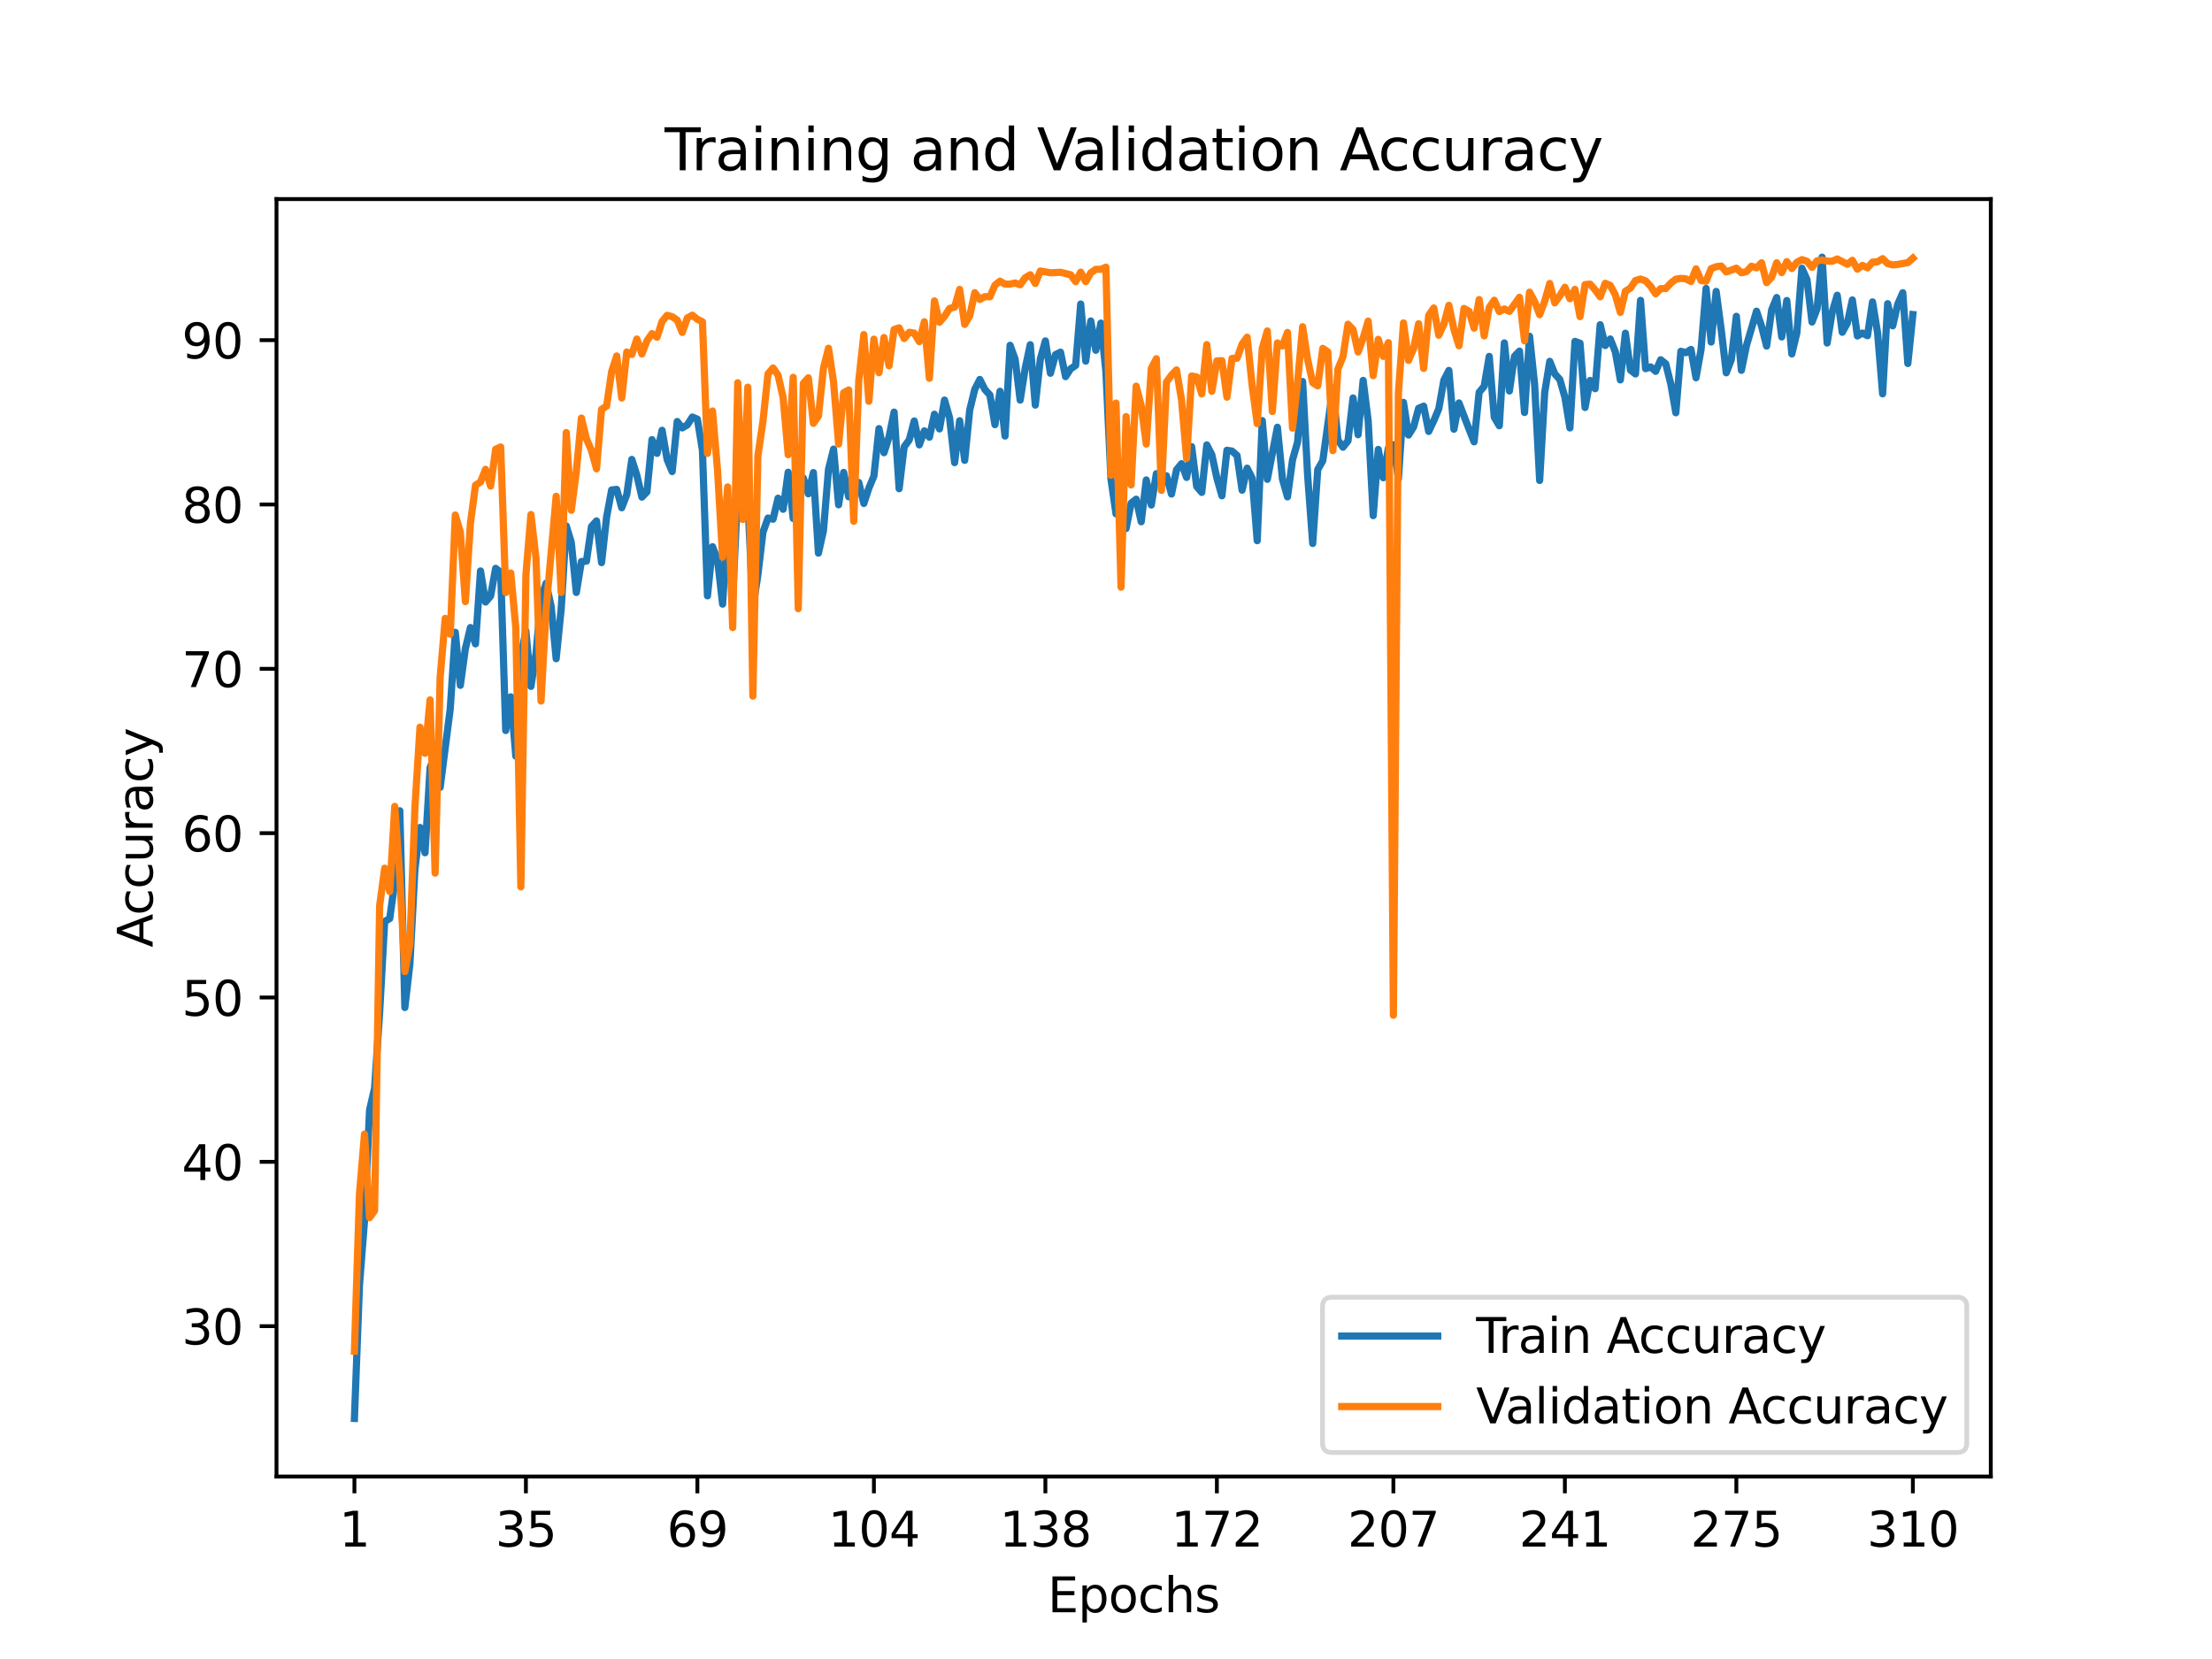 <?xml version="1.0" encoding="utf-8" standalone="no"?>
<!DOCTYPE svg PUBLIC "-//W3C//DTD SVG 1.1//EN"
  "http://www.w3.org/Graphics/SVG/1.1/DTD/svg11.dtd">
<svg height="345.6pt" version="1.1" viewBox="0 0 460.8 345.6" width="460.8pt" xmlns="http://www.w3.org/2000/svg" xmlns:xlink="http://www.w3.org/1999/xlink">
 <defs>
  <style type="text/css">*{stroke-linecap:butt;stroke-linejoin:round;}</style>
 </defs>
 <g id="figure_1">
  <g id="patch_1">
   <path d="M 0 345.6 
L 460.8 345.6 
L 460.8 0 
L 0 0 
z
" style="fill:#ffffff;"/>
  </g>
  <g id="axes_1">
   <g id="patch_2">
    <path d="M 57.6 307.584 
L 414.72 307.584 
L 414.72 41.472 
L 57.6 41.472 
z
" style="fill:#ffffff;"/>
   </g>
   <g id="matplotlib.axis_1">
    <g id="xtick_1">
     <g id="line2d_1">
      <defs>
       <path d="M 0 0 
L 0 3.5 
" id="mb183ec7983" style="stroke:#000000;stroke-width:0.8;"/>
      </defs>
      <g>
       <use style="stroke:#000000;stroke-width:0.8;" x="73.833" xlink:href="#mb183ec7983" y="307.584"/>
      </g>
     </g>
     <g id="text_1">
      <!-- 1 -->
      <g transform="translate(70.651 322.182)scale(0.1 -0.1)">
       <defs>
        <path d="M 794 531 
L 1825 531 
L 1825 4091 
L 703 3866 
L 703 4441 
L 1819 4666 
L 2450 4666 
L 2450 531 
L 3481 531 
L 3481 0 
L 794 0 
L 794 531 
z
" id="DejaVuSans-31" transform="scale(0.016)"/>
       </defs>
       <use xlink:href="#DejaVuSans-31"/>
      </g>
     </g>
    </g>
    <g id="xtick_2">
     <g id="line2d_2">
      <g>
       <use style="stroke:#000000;stroke-width:0.8;" x="109.555" xlink:href="#mb183ec7983" y="307.584"/>
      </g>
     </g>
     <g id="text_2">
      <!-- 35 -->
      <g transform="translate(103.193 322.182)scale(0.1 -0.1)">
       <defs>
        <path d="M 2597 2516 
Q 3050 2419 3304 2112 
Q 3559 1806 3559 1356 
Q 3559 666 3084 287 
Q 2609 -91 1734 -91 
Q 1441 -91 1130 -33 
Q 819 25 488 141 
L 488 750 
Q 750 597 1062 519 
Q 1375 441 1716 441 
Q 2309 441 2620 675 
Q 2931 909 2931 1356 
Q 2931 1769 2642 2001 
Q 2353 2234 1838 2234 
L 1294 2234 
L 1294 2753 
L 1863 2753 
Q 2328 2753 2575 2939 
Q 2822 3125 2822 3475 
Q 2822 3834 2567 4026 
Q 2313 4219 1838 4219 
Q 1578 4219 1281 4162 
Q 984 4106 628 3988 
L 628 4550 
Q 988 4650 1302 4700 
Q 1616 4750 1894 4750 
Q 2613 4750 3031 4423 
Q 3450 4097 3450 3541 
Q 3450 3153 3228 2886 
Q 3006 2619 2597 2516 
z
" id="DejaVuSans-33" transform="scale(0.016)"/>
        <path d="M 691 4666 
L 3169 4666 
L 3169 4134 
L 1269 4134 
L 1269 2991 
Q 1406 3038 1543 3061 
Q 1681 3084 1819 3084 
Q 2600 3084 3056 2656 
Q 3513 2228 3513 1497 
Q 3513 744 3044 326 
Q 2575 -91 1722 -91 
Q 1428 -91 1123 -41 
Q 819 9 494 109 
L 494 744 
Q 775 591 1075 516 
Q 1375 441 1709 441 
Q 2250 441 2565 725 
Q 2881 1009 2881 1497 
Q 2881 1984 2565 2268 
Q 2250 2553 1709 2553 
Q 1456 2553 1204 2497 
Q 953 2441 691 2322 
L 691 4666 
z
" id="DejaVuSans-35" transform="scale(0.016)"/>
       </defs>
       <use xlink:href="#DejaVuSans-33"/>
       <use x="63.623" xlink:href="#DejaVuSans-35"/>
      </g>
     </g>
    </g>
    <g id="xtick_3">
     <g id="line2d_3">
      <g>
       <use style="stroke:#000000;stroke-width:0.8;" x="145.278" xlink:href="#mb183ec7983" y="307.584"/>
      </g>
     </g>
     <g id="text_3">
      <!-- 69 -->
      <g transform="translate(138.915 322.182)scale(0.1 -0.1)">
       <defs>
        <path d="M 2113 2584 
Q 1688 2584 1439 2293 
Q 1191 2003 1191 1497 
Q 1191 994 1439 701 
Q 1688 409 2113 409 
Q 2538 409 2786 701 
Q 3034 994 3034 1497 
Q 3034 2003 2786 2293 
Q 2538 2584 2113 2584 
z
M 3366 4563 
L 3366 3988 
Q 3128 4100 2886 4159 
Q 2644 4219 2406 4219 
Q 1781 4219 1451 3797 
Q 1122 3375 1075 2522 
Q 1259 2794 1537 2939 
Q 1816 3084 2150 3084 
Q 2853 3084 3261 2657 
Q 3669 2231 3669 1497 
Q 3669 778 3244 343 
Q 2819 -91 2113 -91 
Q 1303 -91 875 529 
Q 447 1150 447 2328 
Q 447 3434 972 4092 
Q 1497 4750 2381 4750 
Q 2619 4750 2861 4703 
Q 3103 4656 3366 4563 
z
" id="DejaVuSans-36" transform="scale(0.016)"/>
        <path d="M 703 97 
L 703 672 
Q 941 559 1184 500 
Q 1428 441 1663 441 
Q 2288 441 2617 861 
Q 2947 1281 2994 2138 
Q 2813 1869 2534 1725 
Q 2256 1581 1919 1581 
Q 1219 1581 811 2004 
Q 403 2428 403 3163 
Q 403 3881 828 4315 
Q 1253 4750 1959 4750 
Q 2769 4750 3195 4129 
Q 3622 3509 3622 2328 
Q 3622 1225 3098 567 
Q 2575 -91 1691 -91 
Q 1453 -91 1209 -44 
Q 966 3 703 97 
z
M 1959 2075 
Q 2384 2075 2632 2365 
Q 2881 2656 2881 3163 
Q 2881 3666 2632 3958 
Q 2384 4250 1959 4250 
Q 1534 4250 1286 3958 
Q 1038 3666 1038 3163 
Q 1038 2656 1286 2365 
Q 1534 2075 1959 2075 
z
" id="DejaVuSans-39" transform="scale(0.016)"/>
       </defs>
       <use xlink:href="#DejaVuSans-36"/>
       <use x="63.623" xlink:href="#DejaVuSans-39"/>
      </g>
     </g>
    </g>
    <g id="xtick_4">
     <g id="line2d_4">
      <g>
       <use style="stroke:#000000;stroke-width:0.8;" x="182.051" xlink:href="#mb183ec7983" y="307.584"/>
      </g>
     </g>
     <g id="text_4">
      <!-- 104 -->
      <g transform="translate(172.507 322.182)scale(0.1 -0.1)">
       <defs>
        <path d="M 2034 4250 
Q 1547 4250 1301 3770 
Q 1056 3291 1056 2328 
Q 1056 1369 1301 889 
Q 1547 409 2034 409 
Q 2525 409 2770 889 
Q 3016 1369 3016 2328 
Q 3016 3291 2770 3770 
Q 2525 4250 2034 4250 
z
M 2034 4750 
Q 2819 4750 3233 4129 
Q 3647 3509 3647 2328 
Q 3647 1150 3233 529 
Q 2819 -91 2034 -91 
Q 1250 -91 836 529 
Q 422 1150 422 2328 
Q 422 3509 836 4129 
Q 1250 4750 2034 4750 
z
" id="DejaVuSans-30" transform="scale(0.016)"/>
        <path d="M 2419 4116 
L 825 1625 
L 2419 1625 
L 2419 4116 
z
M 2253 4666 
L 3047 4666 
L 3047 1625 
L 3713 1625 
L 3713 1100 
L 3047 1100 
L 3047 0 
L 2419 0 
L 2419 1100 
L 313 1100 
L 313 1709 
L 2253 4666 
z
" id="DejaVuSans-34" transform="scale(0.016)"/>
       </defs>
       <use xlink:href="#DejaVuSans-31"/>
       <use x="63.623" xlink:href="#DejaVuSans-30"/>
       <use x="127.246" xlink:href="#DejaVuSans-34"/>
      </g>
     </g>
    </g>
    <g id="xtick_5">
     <g id="line2d_5">
      <g>
       <use style="stroke:#000000;stroke-width:0.8;" x="217.773" xlink:href="#mb183ec7983" y="307.584"/>
      </g>
     </g>
     <g id="text_5">
      <!-- 138 -->
      <g transform="translate(208.23 322.182)scale(0.1 -0.1)">
       <defs>
        <path d="M 2034 2216 
Q 1584 2216 1326 1975 
Q 1069 1734 1069 1313 
Q 1069 891 1326 650 
Q 1584 409 2034 409 
Q 2484 409 2743 651 
Q 3003 894 3003 1313 
Q 3003 1734 2745 1975 
Q 2488 2216 2034 2216 
z
M 1403 2484 
Q 997 2584 770 2862 
Q 544 3141 544 3541 
Q 544 4100 942 4425 
Q 1341 4750 2034 4750 
Q 2731 4750 3128 4425 
Q 3525 4100 3525 3541 
Q 3525 3141 3298 2862 
Q 3072 2584 2669 2484 
Q 3125 2378 3379 2068 
Q 3634 1759 3634 1313 
Q 3634 634 3220 271 
Q 2806 -91 2034 -91 
Q 1263 -91 848 271 
Q 434 634 434 1313 
Q 434 1759 690 2068 
Q 947 2378 1403 2484 
z
M 1172 3481 
Q 1172 3119 1398 2916 
Q 1625 2713 2034 2713 
Q 2441 2713 2670 2916 
Q 2900 3119 2900 3481 
Q 2900 3844 2670 4047 
Q 2441 4250 2034 4250 
Q 1625 4250 1398 4047 
Q 1172 3844 1172 3481 
z
" id="DejaVuSans-38" transform="scale(0.016)"/>
       </defs>
       <use xlink:href="#DejaVuSans-31"/>
       <use x="63.623" xlink:href="#DejaVuSans-33"/>
       <use x="127.246" xlink:href="#DejaVuSans-38"/>
      </g>
     </g>
    </g>
    <g id="xtick_6">
     <g id="line2d_6">
      <g>
       <use style="stroke:#000000;stroke-width:0.8;" x="253.496" xlink:href="#mb183ec7983" y="307.584"/>
      </g>
     </g>
     <g id="text_6">
      <!-- 172 -->
      <g transform="translate(243.952 322.182)scale(0.1 -0.1)">
       <defs>
        <path d="M 525 4666 
L 3525 4666 
L 3525 4397 
L 1831 0 
L 1172 0 
L 2766 4134 
L 525 4134 
L 525 4666 
z
" id="DejaVuSans-37" transform="scale(0.016)"/>
        <path d="M 1228 531 
L 3431 531 
L 3431 0 
L 469 0 
L 469 531 
Q 828 903 1448 1529 
Q 2069 2156 2228 2338 
Q 2531 2678 2651 2914 
Q 2772 3150 2772 3378 
Q 2772 3750 2511 3984 
Q 2250 4219 1831 4219 
Q 1534 4219 1204 4116 
Q 875 4013 500 3803 
L 500 4441 
Q 881 4594 1212 4672 
Q 1544 4750 1819 4750 
Q 2544 4750 2975 4387 
Q 3406 4025 3406 3419 
Q 3406 3131 3298 2873 
Q 3191 2616 2906 2266 
Q 2828 2175 2409 1742 
Q 1991 1309 1228 531 
z
" id="DejaVuSans-32" transform="scale(0.016)"/>
       </defs>
       <use xlink:href="#DejaVuSans-31"/>
       <use x="63.623" xlink:href="#DejaVuSans-37"/>
       <use x="127.246" xlink:href="#DejaVuSans-32"/>
      </g>
     </g>
    </g>
    <g id="xtick_7">
     <g id="line2d_7">
      <g>
       <use style="stroke:#000000;stroke-width:0.8;" x="290.269" xlink:href="#mb183ec7983" y="307.584"/>
      </g>
     </g>
     <g id="text_7">
      <!-- 207 -->
      <g transform="translate(280.725 322.182)scale(0.1 -0.1)">
       <use xlink:href="#DejaVuSans-32"/>
       <use x="63.623" xlink:href="#DejaVuSans-30"/>
       <use x="127.246" xlink:href="#DejaVuSans-37"/>
      </g>
     </g>
    </g>
    <g id="xtick_8">
     <g id="line2d_8">
      <g>
       <use style="stroke:#000000;stroke-width:0.8;" x="325.992" xlink:href="#mb183ec7983" y="307.584"/>
      </g>
     </g>
     <g id="text_8">
      <!-- 241 -->
      <g transform="translate(316.448 322.182)scale(0.1 -0.1)">
       <use xlink:href="#DejaVuSans-32"/>
       <use x="63.623" xlink:href="#DejaVuSans-34"/>
       <use x="127.246" xlink:href="#DejaVuSans-31"/>
      </g>
     </g>
    </g>
    <g id="xtick_9">
     <g id="line2d_9">
      <g>
       <use style="stroke:#000000;stroke-width:0.8;" x="361.714" xlink:href="#mb183ec7983" y="307.584"/>
      </g>
     </g>
     <g id="text_9">
      <!-- 275 -->
      <g transform="translate(352.17 322.182)scale(0.1 -0.1)">
       <use xlink:href="#DejaVuSans-32"/>
       <use x="63.623" xlink:href="#DejaVuSans-37"/>
       <use x="127.246" xlink:href="#DejaVuSans-35"/>
      </g>
     </g>
    </g>
    <g id="xtick_10">
     <g id="line2d_10">
      <g>
       <use style="stroke:#000000;stroke-width:0.8;" x="398.487" xlink:href="#mb183ec7983" y="307.584"/>
      </g>
     </g>
     <g id="text_10">
      <!-- 310 -->
      <g transform="translate(388.944 322.182)scale(0.1 -0.1)">
       <use xlink:href="#DejaVuSans-33"/>
       <use x="63.623" xlink:href="#DejaVuSans-31"/>
       <use x="127.246" xlink:href="#DejaVuSans-30"/>
      </g>
     </g>
    </g>
    <g id="text_11">
     <!-- Epochs -->
     <g transform="translate(218.244 335.861)scale(0.1 -0.1)">
      <defs>
       <path d="M 628 4666 
L 3578 4666 
L 3578 4134 
L 1259 4134 
L 1259 2753 
L 3481 2753 
L 3481 2222 
L 1259 2222 
L 1259 531 
L 3634 531 
L 3634 0 
L 628 0 
L 628 4666 
z
" id="DejaVuSans-45" transform="scale(0.016)"/>
       <path d="M 1159 525 
L 1159 -1331 
L 581 -1331 
L 581 3500 
L 1159 3500 
L 1159 2969 
Q 1341 3281 1617 3432 
Q 1894 3584 2278 3584 
Q 2916 3584 3314 3078 
Q 3713 2572 3713 1747 
Q 3713 922 3314 415 
Q 2916 -91 2278 -91 
Q 1894 -91 1617 61 
Q 1341 213 1159 525 
z
M 3116 1747 
Q 3116 2381 2855 2742 
Q 2594 3103 2138 3103 
Q 1681 3103 1420 2742 
Q 1159 2381 1159 1747 
Q 1159 1113 1420 752 
Q 1681 391 2138 391 
Q 2594 391 2855 752 
Q 3116 1113 3116 1747 
z
" id="DejaVuSans-70" transform="scale(0.016)"/>
       <path d="M 1959 3097 
Q 1497 3097 1228 2736 
Q 959 2375 959 1747 
Q 959 1119 1226 758 
Q 1494 397 1959 397 
Q 2419 397 2687 759 
Q 2956 1122 2956 1747 
Q 2956 2369 2687 2733 
Q 2419 3097 1959 3097 
z
M 1959 3584 
Q 2709 3584 3137 3096 
Q 3566 2609 3566 1747 
Q 3566 888 3137 398 
Q 2709 -91 1959 -91 
Q 1206 -91 779 398 
Q 353 888 353 1747 
Q 353 2609 779 3096 
Q 1206 3584 1959 3584 
z
" id="DejaVuSans-6f" transform="scale(0.016)"/>
       <path d="M 3122 3366 
L 3122 2828 
Q 2878 2963 2633 3030 
Q 2388 3097 2138 3097 
Q 1578 3097 1268 2742 
Q 959 2388 959 1747 
Q 959 1106 1268 751 
Q 1578 397 2138 397 
Q 2388 397 2633 464 
Q 2878 531 3122 666 
L 3122 134 
Q 2881 22 2623 -34 
Q 2366 -91 2075 -91 
Q 1284 -91 818 406 
Q 353 903 353 1747 
Q 353 2603 823 3093 
Q 1294 3584 2113 3584 
Q 2378 3584 2631 3529 
Q 2884 3475 3122 3366 
z
" id="DejaVuSans-63" transform="scale(0.016)"/>
       <path d="M 3513 2113 
L 3513 0 
L 2938 0 
L 2938 2094 
Q 2938 2591 2744 2837 
Q 2550 3084 2163 3084 
Q 1697 3084 1428 2787 
Q 1159 2491 1159 1978 
L 1159 0 
L 581 0 
L 581 4863 
L 1159 4863 
L 1159 2956 
Q 1366 3272 1645 3428 
Q 1925 3584 2291 3584 
Q 2894 3584 3203 3211 
Q 3513 2838 3513 2113 
z
" id="DejaVuSans-68" transform="scale(0.016)"/>
       <path d="M 2834 3397 
L 2834 2853 
Q 2591 2978 2328 3040 
Q 2066 3103 1784 3103 
Q 1356 3103 1142 2972 
Q 928 2841 928 2578 
Q 928 2378 1081 2264 
Q 1234 2150 1697 2047 
L 1894 2003 
Q 2506 1872 2764 1633 
Q 3022 1394 3022 966 
Q 3022 478 2636 193 
Q 2250 -91 1575 -91 
Q 1294 -91 989 -36 
Q 684 19 347 128 
L 347 722 
Q 666 556 975 473 
Q 1284 391 1588 391 
Q 1994 391 2212 530 
Q 2431 669 2431 922 
Q 2431 1156 2273 1281 
Q 2116 1406 1581 1522 
L 1381 1569 
Q 847 1681 609 1914 
Q 372 2147 372 2553 
Q 372 3047 722 3315 
Q 1072 3584 1716 3584 
Q 2034 3584 2315 3537 
Q 2597 3491 2834 3397 
z
" id="DejaVuSans-73" transform="scale(0.016)"/>
      </defs>
      <use xlink:href="#DejaVuSans-45"/>
      <use x="63.184" xlink:href="#DejaVuSans-70"/>
      <use x="126.66" xlink:href="#DejaVuSans-6f"/>
      <use x="187.842" xlink:href="#DejaVuSans-63"/>
      <use x="242.822" xlink:href="#DejaVuSans-68"/>
      <use x="306.201" xlink:href="#DejaVuSans-73"/>
     </g>
    </g>
   </g>
   <g id="matplotlib.axis_2">
    <g id="ytick_1">
     <g id="line2d_11">
      <defs>
       <path d="M 0 0 
L -3.5 0 
" id="m2db03cc8ce" style="stroke:#000000;stroke-width:0.8;"/>
      </defs>
      <g>
       <use style="stroke:#000000;stroke-width:0.8;" x="57.6" xlink:href="#m2db03cc8ce" y="276.269"/>
      </g>
     </g>
     <g id="text_12">
      <!-- 30 -->
      <g transform="translate(37.875 280.068)scale(0.1 -0.1)">
       <use xlink:href="#DejaVuSans-33"/>
       <use x="63.623" xlink:href="#DejaVuSans-30"/>
      </g>
     </g>
    </g>
    <g id="ytick_2">
     <g id="line2d_12">
      <g>
       <use style="stroke:#000000;stroke-width:0.8;" x="57.6" xlink:href="#m2db03cc8ce" y="242.035"/>
      </g>
     </g>
     <g id="text_13">
      <!-- 40 -->
      <g transform="translate(37.875 245.834)scale(0.1 -0.1)">
       <use xlink:href="#DejaVuSans-34"/>
       <use x="63.623" xlink:href="#DejaVuSans-30"/>
      </g>
     </g>
    </g>
    <g id="ytick_3">
     <g id="line2d_13">
      <g>
       <use style="stroke:#000000;stroke-width:0.8;" x="57.6" xlink:href="#m2db03cc8ce" y="207.8"/>
      </g>
     </g>
     <g id="text_14">
      <!-- 50 -->
      <g transform="translate(37.875 211.6)scale(0.1 -0.1)">
       <use xlink:href="#DejaVuSans-35"/>
       <use x="63.623" xlink:href="#DejaVuSans-30"/>
      </g>
     </g>
    </g>
    <g id="ytick_4">
     <g id="line2d_14">
      <g>
       <use style="stroke:#000000;stroke-width:0.8;" x="57.6" xlink:href="#m2db03cc8ce" y="173.566"/>
      </g>
     </g>
     <g id="text_15">
      <!-- 60 -->
      <g transform="translate(37.875 177.365)scale(0.1 -0.1)">
       <use xlink:href="#DejaVuSans-36"/>
       <use x="63.623" xlink:href="#DejaVuSans-30"/>
      </g>
     </g>
    </g>
    <g id="ytick_5">
     <g id="line2d_15">
      <g>
       <use style="stroke:#000000;stroke-width:0.8;" x="57.6" xlink:href="#m2db03cc8ce" y="139.332"/>
      </g>
     </g>
     <g id="text_16">
      <!-- 70 -->
      <g transform="translate(37.875 143.131)scale(0.1 -0.1)">
       <use xlink:href="#DejaVuSans-37"/>
       <use x="63.623" xlink:href="#DejaVuSans-30"/>
      </g>
     </g>
    </g>
    <g id="ytick_6">
     <g id="line2d_16">
      <g>
       <use style="stroke:#000000;stroke-width:0.8;" x="57.6" xlink:href="#m2db03cc8ce" y="105.097"/>
      </g>
     </g>
     <g id="text_17">
      <!-- 80 -->
      <g transform="translate(37.875 108.897)scale(0.1 -0.1)">
       <use xlink:href="#DejaVuSans-38"/>
       <use x="63.623" xlink:href="#DejaVuSans-30"/>
      </g>
     </g>
    </g>
    <g id="ytick_7">
     <g id="line2d_17">
      <g>
       <use style="stroke:#000000;stroke-width:0.8;" x="57.6" xlink:href="#m2db03cc8ce" y="70.863"/>
      </g>
     </g>
     <g id="text_18">
      <!-- 90 -->
      <g transform="translate(37.875 74.662)scale(0.1 -0.1)">
       <use xlink:href="#DejaVuSans-39"/>
       <use x="63.623" xlink:href="#DejaVuSans-30"/>
      </g>
     </g>
    </g>
    <g id="text_19">
     <!-- Accuracy -->
     <g transform="translate(31.795 197.356)rotate(-90)scale(0.1 -0.1)">
      <defs>
       <path d="M 2188 4044 
L 1331 1722 
L 3047 1722 
L 2188 4044 
z
M 1831 4666 
L 2547 4666 
L 4325 0 
L 3669 0 
L 3244 1197 
L 1141 1197 
L 716 0 
L 50 0 
L 1831 4666 
z
" id="DejaVuSans-41" transform="scale(0.016)"/>
       <path d="M 544 1381 
L 544 3500 
L 1119 3500 
L 1119 1403 
Q 1119 906 1312 657 
Q 1506 409 1894 409 
Q 2359 409 2629 706 
Q 2900 1003 2900 1516 
L 2900 3500 
L 3475 3500 
L 3475 0 
L 2900 0 
L 2900 538 
Q 2691 219 2414 64 
Q 2138 -91 1772 -91 
Q 1169 -91 856 284 
Q 544 659 544 1381 
z
M 1991 3584 
L 1991 3584 
z
" id="DejaVuSans-75" transform="scale(0.016)"/>
       <path d="M 2631 2963 
Q 2534 3019 2420 3045 
Q 2306 3072 2169 3072 
Q 1681 3072 1420 2755 
Q 1159 2438 1159 1844 
L 1159 0 
L 581 0 
L 581 3500 
L 1159 3500 
L 1159 2956 
Q 1341 3275 1631 3429 
Q 1922 3584 2338 3584 
Q 2397 3584 2469 3576 
Q 2541 3569 2628 3553 
L 2631 2963 
z
" id="DejaVuSans-72" transform="scale(0.016)"/>
       <path d="M 2194 1759 
Q 1497 1759 1228 1600 
Q 959 1441 959 1056 
Q 959 750 1161 570 
Q 1363 391 1709 391 
Q 2188 391 2477 730 
Q 2766 1069 2766 1631 
L 2766 1759 
L 2194 1759 
z
M 3341 1997 
L 3341 0 
L 2766 0 
L 2766 531 
Q 2569 213 2275 61 
Q 1981 -91 1556 -91 
Q 1019 -91 701 211 
Q 384 513 384 1019 
Q 384 1609 779 1909 
Q 1175 2209 1959 2209 
L 2766 2209 
L 2766 2266 
Q 2766 2663 2505 2880 
Q 2244 3097 1772 3097 
Q 1472 3097 1187 3025 
Q 903 2953 641 2809 
L 641 3341 
Q 956 3463 1253 3523 
Q 1550 3584 1831 3584 
Q 2591 3584 2966 3190 
Q 3341 2797 3341 1997 
z
" id="DejaVuSans-61" transform="scale(0.016)"/>
       <path d="M 2059 -325 
Q 1816 -950 1584 -1140 
Q 1353 -1331 966 -1331 
L 506 -1331 
L 506 -850 
L 844 -850 
Q 1081 -850 1212 -737 
Q 1344 -625 1503 -206 
L 1606 56 
L 191 3500 
L 800 3500 
L 1894 763 
L 2988 3500 
L 3597 3500 
L 2059 -325 
z
" id="DejaVuSans-79" transform="scale(0.016)"/>
      </defs>
      <use xlink:href="#DejaVuSans-41"/>
      <use x="66.658" xlink:href="#DejaVuSans-63"/>
      <use x="121.639" xlink:href="#DejaVuSans-63"/>
      <use x="176.619" xlink:href="#DejaVuSans-75"/>
      <use x="239.998" xlink:href="#DejaVuSans-72"/>
      <use x="281.111" xlink:href="#DejaVuSans-61"/>
      <use x="342.391" xlink:href="#DejaVuSans-63"/>
      <use x="397.371" xlink:href="#DejaVuSans-79"/>
     </g>
    </g>
   </g>
   <g id="line2d_18">
    <path clip-path="url(#p0f26e6260e)" d="M 73.833 295.488 
L 74.883 267.792 
L 75.934 254.345 
L 76.985 231.244 
L 78.035 226.657 
L 79.086 210.909 
L 80.137 191.95 
L 81.187 191.354 
L 82.238 183.795 
L 83.289 168.896 
L 84.339 209.882 
L 85.39 200.837 
L 86.441 181.07 
L 87.491 172.375 
L 88.542 177.647 
L 89.593 159.934 
L 90.643 157.099 
L 91.694 164.021 
L 93.795 147.644 
L 94.846 131.725 
L 95.897 142.769 
L 96.947 135.107 
L 97.998 130.732 
L 99.049 134.128 
L 100.099 118.942 
L 101.15 125.419 
L 102.201 124.166 
L 103.251 118.394 
L 104.302 119.236 
L 105.353 152.183 
L 106.403 145.172 
L 107.454 157.524 
L 108.505 136.744 
L 109.555 131.451 
L 110.606 142.988 
L 111.657 136.155 
L 112.707 124.673 
L 113.758 121.516 
L 114.809 126.295 
L 115.859 137.223 
L 116.91 126.802 
L 117.961 109.548 
L 119.011 113.006 
L 120.062 123.42 
L 121.113 116.99 
L 122.163 116.901 
L 123.214 109.685 
L 124.265 108.514 
L 125.315 117.21 
L 126.366 107.733 
L 127.416 102.071 
L 128.467 101.948 
L 129.518 105.775 
L 130.568 103.043 
L 131.619 95.71 
L 132.67 99.011 
L 133.72 103.557 
L 134.771 102.475 
L 135.822 91.589 
L 136.872 94.444 
L 137.923 89.637 
L 138.974 95.724 
L 140.024 98.237 
L 141.075 87.809 
L 142.126 89.137 
L 143.176 88.514 
L 144.227 86.878 
L 145.278 87.323 
L 146.328 93.793 
L 147.379 124.125 
L 148.43 113.889 
L 149.48 116.593 
L 150.531 125.85 
L 151.582 108.713 
L 152.632 124.625 
L 153.683 102.318 
L 154.734 106.392 
L 155.784 104.009 
L 156.835 126.562 
L 157.886 119.743 
L 158.936 110.862 
L 159.987 107.918 
L 161.038 108.158 
L 162.088 103.783 
L 163.139 106.09 
L 164.19 98.374 
L 165.24 108.007 
L 166.291 105.31 
L 167.342 99.558 
L 168.392 102.865 
L 169.443 98.442 
L 170.494 115.224 
L 171.544 110.506 
L 172.595 97.73 
L 173.646 93.56 
L 174.696 105.159 
L 175.747 98.415 
L 176.798 103.495 
L 177.848 101.503 
L 178.899 100.51 
L 179.95 104.878 
L 181 101.695 
L 182.051 99.168 
L 183.102 89.288 
L 184.152 94.307 
L 185.203 91.027 
L 186.254 85.851 
L 187.304 101.804 
L 188.355 93.074 
L 189.406 91.657 
L 190.456 87.693 
L 191.507 92.677 
L 192.558 89.76 
L 193.608 91.082 
L 194.659 86.289 
L 195.71 89.35 
L 196.76 83.345 
L 197.811 87.029 
L 198.862 96.375 
L 199.912 87.645 
L 200.963 95.895 
L 202.013 85.385 
L 203.064 81.106 
L 204.115 79.045 
L 205.165 81.14 
L 206.216 82.284 
L 207.267 88.466 
L 208.317 81.51 
L 209.368 90.835 
L 210.419 71.931 
L 211.469 74.834 
L 212.52 83.352 
L 213.571 76.697 
L 214.621 71.808 
L 215.672 84.386 
L 216.723 74.786 
L 217.773 71.014 
L 218.824 77.758 
L 219.875 73.876 
L 220.925 73.362 
L 221.976 78.456 
L 223.027 76.827 
L 224.077 76.122 
L 225.128 63.332 
L 226.179 75.225 
L 227.229 66.865 
L 228.28 72.965 
L 229.331 67.31 
L 230.381 77.402 
L 231.432 99.791 
L 232.483 107.035 
L 233.533 106.364 
L 234.584 110.102 
L 235.635 104.824 
L 236.685 103.988 
L 237.736 108.692 
L 238.787 99.983 
L 239.837 105.207 
L 240.888 98.675 
L 241.939 100.77 
L 242.989 99.113 
L 244.04 102.92 
L 245.091 97.874 
L 246.141 96.594 
L 247.192 99.456 
L 248.243 93.047 
L 249.293 101.345 
L 250.344 102.578 
L 251.395 92.684 
L 252.445 94.718 
L 253.496 99.593 
L 254.547 103.283 
L 255.597 93.8 
L 256.648 93.971 
L 257.699 94.882 
L 258.749 102.112 
L 259.8 97.532 
L 260.851 99.613 
L 261.901 112.636 
L 262.952 87.617 
L 264.003 99.853 
L 266.104 89 
L 267.155 99.784 
L 268.205 103.509 
L 269.256 95.799 
L 270.307 92.095 
L 271.357 79.47 
L 272.408 99.086 
L 273.459 113.218 
L 274.509 97.819 
L 275.56 95.991 
L 277.661 80.846 
L 278.712 91.664 
L 279.762 93.163 
L 280.813 91.842 
L 281.864 82.9 
L 282.914 90.562 
L 283.965 79.244 
L 285.016 87.659 
L 286.066 107.419 
L 287.117 93.629 
L 288.168 99.524 
L 289.218 93.369 
L 290.269 92.65 
L 291.32 99.716 
L 292.37 83.824 
L 293.421 90.63 
L 294.472 88.959 
L 295.522 85.057 
L 296.573 84.612 
L 297.624 89.877 
L 298.674 87.659 
L 299.725 85.153 
L 300.776 79.23 
L 301.826 77.169 
L 302.877 89.418 
L 303.928 83.941 
L 306.029 89.391 
L 307.08 92.04 
L 308.13 81.729 
L 309.181 80.462 
L 310.232 74.246 
L 311.282 86.919 
L 312.333 88.692 
L 313.384 71.438 
L 314.434 81.448 
L 315.485 74.239 
L 316.536 73.143 
L 317.586 85.933 
L 318.637 70.055 
L 319.688 80.072 
L 320.738 100.086 
L 321.789 81.77 
L 322.84 75.273 
L 323.89 77.888 
L 324.941 79.052 
L 325.992 82.749 
L 327.042 89.144 
L 328.093 71.116 
L 329.144 71.5 
L 330.194 84.892 
L 331.245 79.257 
L 332.296 80.976 
L 333.346 67.645 
L 334.397 71.993 
L 335.448 70.617 
L 336.498 73.28 
L 337.549 79.141 
L 338.6 69.405 
L 339.65 77.08 
L 340.701 77.902 
L 341.752 62.572 
L 342.802 76.799 
L 343.853 76.437 
L 344.904 77.354 
L 345.954 74.944 
L 347.005 75.786 
L 348.055 79.976 
L 349.106 85.988 
L 350.157 73.177 
L 351.207 73.472 
L 352.258 72.794 
L 353.309 78.696 
L 354.359 72.821 
L 355.41 60.086 
L 356.461 71.253 
L 357.511 60.709 
L 358.562 68.686 
L 359.613 77.662 
L 360.663 74.916 
L 361.714 65.892 
L 362.765 77.142 
L 363.815 72 
L 365.917 64.824 
L 366.967 67.974 
L 368.018 72.096 
L 369.069 64.55 
L 370.119 61.983 
L 371.17 70.192 
L 372.221 62.599 
L 373.271 73.732 
L 374.322 69.323 
L 375.373 55.869 
L 376.423 58.231 
L 377.474 67.084 
L 378.525 64.331 
L 379.575 53.568 
L 380.626 71.459 
L 381.677 65.057 
L 382.727 61.504 
L 383.778 69.22 
L 384.829 67.323 
L 385.879 62.483 
L 386.93 69.987 
L 387.981 69.384 
L 389.031 69.939 
L 390.082 62.893 
L 391.133 69.323 
L 392.183 82.044 
L 393.234 63.263 
L 394.285 67.878 
L 395.335 63.359 
L 396.386 60.983 
L 397.437 75.724 
L 398.487 65.523 
L 398.487 65.523 
" style="fill:none;stroke:#1f77b4;stroke-linecap:square;stroke-width:1.5;"/>
   </g>
   <g id="line2d_19">
    <path clip-path="url(#p0f26e6260e)" d="M 73.833 281.472 
L 74.883 248.71 
L 75.934 236.249 
L 76.985 253.674 
L 78.035 252.202 
L 79.086 188.663 
L 80.137 180.858 
L 81.187 185.719 
L 82.238 167.986 
L 83.289 182.741 
L 84.339 202.391 
L 85.39 196.606 
L 86.441 168.123 
L 87.491 151.485 
L 88.542 156.928 
L 89.593 145.802 
L 90.643 181.885 
L 91.694 141.043 
L 92.745 128.822 
L 93.795 132.108 
L 94.846 107.288 
L 95.897 110.849 
L 96.947 125.33 
L 97.998 109.034 
L 99.049 101.092 
L 100.099 100.407 
L 101.15 97.771 
L 102.201 101.263 
L 103.251 93.595 
L 104.302 93.115 
L 105.353 123.447 
L 106.403 119.373 
L 107.454 130.807 
L 108.505 184.761 
L 109.555 119.75 
L 110.606 107.186 
L 111.657 116.258 
L 112.707 146.042 
L 113.758 127.042 
L 115.859 103.386 
L 116.91 123.413 
L 117.961 90.103 
L 119.011 106.296 
L 120.062 98.182 
L 121.113 87.09 
L 122.163 91.404 
L 123.214 93.869 
L 124.265 97.669 
L 125.315 85.276 
L 126.366 84.591 
L 127.416 77.402 
L 128.467 74.15 
L 129.518 82.914 
L 130.568 73.328 
L 131.619 73.842 
L 132.67 70.624 
L 133.72 73.739 
L 134.771 71 
L 135.822 69.494 
L 136.872 70.247 
L 137.923 66.96 
L 138.974 65.694 
L 140.024 65.968 
L 141.075 66.687 
L 142.126 69.254 
L 143.176 66.242 
L 144.227 65.66 
L 145.278 66.515 
L 146.328 67.029 
L 147.379 94.451 
L 148.43 85.618 
L 149.48 98.011 
L 150.531 116.052 
L 151.582 101.434 
L 152.632 130.739 
L 153.683 79.73 
L 154.734 108.213 
L 155.784 80.654 
L 156.835 145.015 
L 157.886 94.93 
L 158.936 87.775 
L 159.987 77.881 
L 161.038 76.649 
L 162.088 78.155 
L 163.139 82.845 
L 164.19 94.724 
L 165.24 78.6 
L 166.291 126.802 
L 167.342 79.867 
L 168.392 78.703 
L 169.443 88.186 
L 170.494 86.679 
L 171.544 76.683 
L 172.595 72.541 
L 173.646 79.593 
L 174.696 92.499 
L 175.747 81.818 
L 176.798 81.236 
L 177.848 108.589 
L 178.899 79.251 
L 179.95 69.699 
L 181 83.598 
L 182.051 70.658 
L 183.102 77.642 
L 184.152 70.315 
L 185.203 76.204 
L 186.254 68.638 
L 187.304 68.296 
L 188.355 70.521 
L 189.406 69.22 
L 190.456 69.391 
L 191.507 71.171 
L 192.558 67.029 
L 193.608 78.806 
L 194.659 62.681 
L 195.71 67.132 
L 196.76 65.899 
L 197.811 64.256 
L 198.862 63.982 
L 199.912 60.285 
L 200.963 67.577 
L 202.013 65.796 
L 203.064 60.969 
L 204.115 62.373 
L 205.165 61.791 
L 206.216 61.825 
L 207.267 59.395 
L 208.317 58.573 
L 209.368 59.189 
L 210.419 59.189 
L 211.469 58.95 
L 212.52 59.326 
L 213.571 57.854 
L 214.621 57.238 
L 215.672 59.052 
L 216.723 56.451 
L 218.824 56.827 
L 220.925 56.724 
L 223.027 57.238 
L 224.077 58.676 
L 225.128 56.69 
L 226.179 58.676 
L 227.229 56.827 
L 228.28 56.108 
L 229.331 56.108 
L 230.381 55.663 
L 231.432 99.004 
L 232.483 83.975 
L 233.533 122.317 
L 234.584 86.782 
L 235.635 101.024 
L 236.685 80.449 
L 237.736 84.523 
L 238.787 92.499 
L 239.837 76.751 
L 240.888 74.732 
L 241.939 102.153 
L 242.989 79.593 
L 244.04 78.155 
L 245.091 77.06 
L 246.141 83.359 
L 247.192 95.512 
L 248.243 78.326 
L 249.293 78.532 
L 250.344 82.058 
L 251.395 71.787 
L 252.445 81.51 
L 253.496 75.177 
L 254.547 75.142 
L 255.597 82.742 
L 256.648 74.663 
L 257.699 74.629 
L 258.749 71.685 
L 259.8 70.247 
L 260.851 80.38 
L 261.901 88.254 
L 262.952 72.575 
L 264.003 68.946 
L 265.053 85.721 
L 266.104 71.445 
L 267.155 72.061 
L 268.205 69.254 
L 269.256 89.179 
L 270.307 79.661 
L 271.357 68.056 
L 272.408 74.937 
L 273.459 79.73 
L 274.509 80.38 
L 275.56 72.575 
L 276.61 73.294 
L 277.661 93.869 
L 278.712 76.888 
L 279.762 74.321 
L 280.813 67.542 
L 281.864 68.638 
L 282.914 73.328 
L 283.965 70.418 
L 285.016 66.892 
L 286.066 78.258 
L 287.117 70.692 
L 288.168 74.252 
L 289.218 71.377 
L 290.269 211.498 
L 291.32 81.75 
L 292.37 67.269 
L 293.421 75.074 
L 294.472 72.609 
L 295.522 67.44 
L 296.573 76.751 
L 297.624 65.694 
L 298.674 64.153 
L 299.725 69.836 
L 300.776 67.542 
L 301.826 63.605 
L 302.877 68.604 
L 303.928 72.027 
L 304.978 64.256 
L 306.029 64.838 
L 307.08 68.364 
L 308.13 62.407 
L 309.181 69.973 
L 310.232 64.051 
L 311.282 62.544 
L 312.333 64.906 
L 313.384 64.359 
L 314.434 64.872 
L 316.536 61.928 
L 317.586 71 
L 318.637 60.867 
L 319.688 62.818 
L 320.738 65.557 
L 321.789 62.75 
L 322.84 59.052 
L 323.89 63.092 
L 324.941 61.62 
L 325.992 59.84 
L 327.042 62.236 
L 328.093 60.285 
L 329.144 65.968 
L 330.194 59.292 
L 331.245 59.189 
L 332.296 60.387 
L 333.346 61.825 
L 334.397 59.018 
L 335.448 59.463 
L 336.498 61.414 
L 337.549 65.078 
L 338.6 60.661 
L 339.65 60.011 
L 340.701 58.436 
L 341.752 58.128 
L 342.802 58.505 
L 343.853 59.634 
L 344.904 61.209 
L 345.954 60.114 
L 347.005 60.114 
L 348.055 58.984 
L 349.106 58.162 
L 350.157 57.991 
L 351.207 58.094 
L 352.258 58.642 
L 353.309 56.005 
L 354.359 58.436 
L 355.41 58.573 
L 356.461 55.971 
L 357.511 55.56 
L 358.562 55.423 
L 359.613 56.656 
L 361.714 55.869 
L 362.765 56.827 
L 363.815 56.587 
L 364.866 55.458 
L 365.917 55.8 
L 366.967 54.739 
L 368.018 58.881 
L 369.069 57.751 
L 370.119 54.739 
L 371.17 56.793 
L 372.221 54.499 
L 373.271 55.937 
L 374.322 54.636 
L 375.373 54.088 
L 376.423 54.431 
L 377.474 55.697 
L 378.525 54.328 
L 379.575 54.157 
L 380.626 54.396 
L 381.677 54.431 
L 382.727 53.951 
L 384.829 55.047 
L 385.879 54.225 
L 386.93 56.074 
L 387.981 55.287 
L 389.031 55.8 
L 390.082 54.602 
L 391.133 54.533 
L 392.183 53.883 
L 393.234 54.91 
L 394.285 55.184 
L 395.335 55.081 
L 397.437 54.705 
L 398.487 53.78 
L 398.487 53.78 
" style="fill:none;stroke:#ff7f0e;stroke-linecap:square;stroke-width:1.5;"/>
   </g>
   <g id="patch_3">
    <path d="M 57.6 307.584 
L 57.6 41.472 
" style="fill:none;stroke:#000000;stroke-linecap:square;stroke-linejoin:miter;stroke-width:0.8;"/>
   </g>
   <g id="patch_4">
    <path d="M 414.72 307.584 
L 414.72 41.472 
" style="fill:none;stroke:#000000;stroke-linecap:square;stroke-linejoin:miter;stroke-width:0.8;"/>
   </g>
   <g id="patch_5">
    <path d="M 57.6 307.584 
L 414.72 307.584 
" style="fill:none;stroke:#000000;stroke-linecap:square;stroke-linejoin:miter;stroke-width:0.8;"/>
   </g>
   <g id="patch_6">
    <path d="M 57.6 41.472 
L 414.72 41.472 
" style="fill:none;stroke:#000000;stroke-linecap:square;stroke-linejoin:miter;stroke-width:0.8;"/>
   </g>
   <g id="text_20">
    <!-- Training and Validation Accuracy -->
    <g transform="translate(138.458 35.472)scale(0.12 -0.12)">
     <defs>
      <path d="M -19 4666 
L 3928 4666 
L 3928 4134 
L 2272 4134 
L 2272 0 
L 1638 0 
L 1638 4134 
L -19 4134 
L -19 4666 
z
" id="DejaVuSans-54" transform="scale(0.016)"/>
      <path d="M 603 3500 
L 1178 3500 
L 1178 0 
L 603 0 
L 603 3500 
z
M 603 4863 
L 1178 4863 
L 1178 4134 
L 603 4134 
L 603 4863 
z
" id="DejaVuSans-69" transform="scale(0.016)"/>
      <path d="M 3513 2113 
L 3513 0 
L 2938 0 
L 2938 2094 
Q 2938 2591 2744 2837 
Q 2550 3084 2163 3084 
Q 1697 3084 1428 2787 
Q 1159 2491 1159 1978 
L 1159 0 
L 581 0 
L 581 3500 
L 1159 3500 
L 1159 2956 
Q 1366 3272 1645 3428 
Q 1925 3584 2291 3584 
Q 2894 3584 3203 3211 
Q 3513 2838 3513 2113 
z
" id="DejaVuSans-6e" transform="scale(0.016)"/>
      <path d="M 2906 1791 
Q 2906 2416 2648 2759 
Q 2391 3103 1925 3103 
Q 1463 3103 1205 2759 
Q 947 2416 947 1791 
Q 947 1169 1205 825 
Q 1463 481 1925 481 
Q 2391 481 2648 825 
Q 2906 1169 2906 1791 
z
M 3481 434 
Q 3481 -459 3084 -895 
Q 2688 -1331 1869 -1331 
Q 1566 -1331 1297 -1286 
Q 1028 -1241 775 -1147 
L 775 -588 
Q 1028 -725 1275 -790 
Q 1522 -856 1778 -856 
Q 2344 -856 2625 -561 
Q 2906 -266 2906 331 
L 2906 616 
Q 2728 306 2450 153 
Q 2172 0 1784 0 
Q 1141 0 747 490 
Q 353 981 353 1791 
Q 353 2603 747 3093 
Q 1141 3584 1784 3584 
Q 2172 3584 2450 3431 
Q 2728 3278 2906 2969 
L 2906 3500 
L 3481 3500 
L 3481 434 
z
" id="DejaVuSans-67" transform="scale(0.016)"/>
      <path id="DejaVuSans-20" transform="scale(0.016)"/>
      <path d="M 2906 2969 
L 2906 4863 
L 3481 4863 
L 3481 0 
L 2906 0 
L 2906 525 
Q 2725 213 2448 61 
Q 2172 -91 1784 -91 
Q 1150 -91 751 415 
Q 353 922 353 1747 
Q 353 2572 751 3078 
Q 1150 3584 1784 3584 
Q 2172 3584 2448 3432 
Q 2725 3281 2906 2969 
z
M 947 1747 
Q 947 1113 1208 752 
Q 1469 391 1925 391 
Q 2381 391 2643 752 
Q 2906 1113 2906 1747 
Q 2906 2381 2643 2742 
Q 2381 3103 1925 3103 
Q 1469 3103 1208 2742 
Q 947 2381 947 1747 
z
" id="DejaVuSans-64" transform="scale(0.016)"/>
      <path d="M 1831 0 
L 50 4666 
L 709 4666 
L 2188 738 
L 3669 4666 
L 4325 4666 
L 2547 0 
L 1831 0 
z
" id="DejaVuSans-56" transform="scale(0.016)"/>
      <path d="M 603 4863 
L 1178 4863 
L 1178 0 
L 603 0 
L 603 4863 
z
" id="DejaVuSans-6c" transform="scale(0.016)"/>
      <path d="M 1172 4494 
L 1172 3500 
L 2356 3500 
L 2356 3053 
L 1172 3053 
L 1172 1153 
Q 1172 725 1289 603 
Q 1406 481 1766 481 
L 2356 481 
L 2356 0 
L 1766 0 
Q 1100 0 847 248 
Q 594 497 594 1153 
L 594 3053 
L 172 3053 
L 172 3500 
L 594 3500 
L 594 4494 
L 1172 4494 
z
" id="DejaVuSans-74" transform="scale(0.016)"/>
     </defs>
     <use xlink:href="#DejaVuSans-54"/>
     <use x="46.334" xlink:href="#DejaVuSans-72"/>
     <use x="87.447" xlink:href="#DejaVuSans-61"/>
     <use x="148.727" xlink:href="#DejaVuSans-69"/>
     <use x="176.51" xlink:href="#DejaVuSans-6e"/>
     <use x="239.889" xlink:href="#DejaVuSans-69"/>
     <use x="267.672" xlink:href="#DejaVuSans-6e"/>
     <use x="331.051" xlink:href="#DejaVuSans-67"/>
     <use x="394.527" xlink:href="#DejaVuSans-20"/>
     <use x="426.314" xlink:href="#DejaVuSans-61"/>
     <use x="487.594" xlink:href="#DejaVuSans-6e"/>
     <use x="550.973" xlink:href="#DejaVuSans-64"/>
     <use x="614.449" xlink:href="#DejaVuSans-20"/>
     <use x="646.236" xlink:href="#DejaVuSans-56"/>
     <use x="706.895" xlink:href="#DejaVuSans-61"/>
     <use x="768.174" xlink:href="#DejaVuSans-6c"/>
     <use x="795.957" xlink:href="#DejaVuSans-69"/>
     <use x="823.74" xlink:href="#DejaVuSans-64"/>
     <use x="887.217" xlink:href="#DejaVuSans-61"/>
     <use x="948.496" xlink:href="#DejaVuSans-74"/>
     <use x="987.705" xlink:href="#DejaVuSans-69"/>
     <use x="1015.488" xlink:href="#DejaVuSans-6f"/>
     <use x="1076.67" xlink:href="#DejaVuSans-6e"/>
     <use x="1140.049" xlink:href="#DejaVuSans-20"/>
     <use x="1171.836" xlink:href="#DejaVuSans-41"/>
     <use x="1238.494" xlink:href="#DejaVuSans-63"/>
     <use x="1293.475" xlink:href="#DejaVuSans-63"/>
     <use x="1348.455" xlink:href="#DejaVuSans-75"/>
     <use x="1411.834" xlink:href="#DejaVuSans-72"/>
     <use x="1452.947" xlink:href="#DejaVuSans-61"/>
     <use x="1514.227" xlink:href="#DejaVuSans-63"/>
     <use x="1569.207" xlink:href="#DejaVuSans-79"/>
    </g>
   </g>
   <g id="legend_1">
    <g id="patch_7">
     <path d="M 277.504 302.584 
L 407.72 302.584 
Q 409.72 302.584 409.72 300.584 
L 409.72 272.228 
Q 409.72 270.228 407.72 270.228 
L 277.504 270.228 
Q 275.504 270.228 275.504 272.228 
L 275.504 300.584 
Q 275.504 302.584 277.504 302.584 
z
" style="fill:#ffffff;opacity:0.8;stroke:#cccccc;stroke-linejoin:miter;"/>
    </g>
    <g id="line2d_20">
     <path d="M 279.504 278.326 
L 299.504 278.326 
" style="fill:none;stroke:#1f77b4;stroke-linecap:square;stroke-width:1.5;"/>
    </g>
    <g id="line2d_21"/>
    <g id="text_21">
     <!-- Train Accuracy -->
     <g transform="translate(307.504 281.826)scale(0.1 -0.1)">
      <use xlink:href="#DejaVuSans-54"/>
      <use x="46.334" xlink:href="#DejaVuSans-72"/>
      <use x="87.447" xlink:href="#DejaVuSans-61"/>
      <use x="148.727" xlink:href="#DejaVuSans-69"/>
      <use x="176.51" xlink:href="#DejaVuSans-6e"/>
      <use x="239.889" xlink:href="#DejaVuSans-20"/>
      <use x="271.676" xlink:href="#DejaVuSans-41"/>
      <use x="338.334" xlink:href="#DejaVuSans-63"/>
      <use x="393.314" xlink:href="#DejaVuSans-63"/>
      <use x="448.295" xlink:href="#DejaVuSans-75"/>
      <use x="511.674" xlink:href="#DejaVuSans-72"/>
      <use x="552.787" xlink:href="#DejaVuSans-61"/>
      <use x="614.066" xlink:href="#DejaVuSans-63"/>
      <use x="669.047" xlink:href="#DejaVuSans-79"/>
     </g>
    </g>
    <g id="line2d_22">
     <path d="M 279.504 293.004 
L 299.504 293.004 
" style="fill:none;stroke:#ff7f0e;stroke-linecap:square;stroke-width:1.5;"/>
    </g>
    <g id="line2d_23"/>
    <g id="text_22">
     <!-- Validation Accuracy -->
     <g transform="translate(307.504 296.504)scale(0.1 -0.1)">
      <use xlink:href="#DejaVuSans-56"/>
      <use x="60.658" xlink:href="#DejaVuSans-61"/>
      <use x="121.938" xlink:href="#DejaVuSans-6c"/>
      <use x="149.721" xlink:href="#DejaVuSans-69"/>
      <use x="177.504" xlink:href="#DejaVuSans-64"/>
      <use x="240.98" xlink:href="#DejaVuSans-61"/>
      <use x="302.26" xlink:href="#DejaVuSans-74"/>
      <use x="341.469" xlink:href="#DejaVuSans-69"/>
      <use x="369.252" xlink:href="#DejaVuSans-6f"/>
      <use x="430.434" xlink:href="#DejaVuSans-6e"/>
      <use x="493.812" xlink:href="#DejaVuSans-20"/>
      <use x="525.6" xlink:href="#DejaVuSans-41"/>
      <use x="592.258" xlink:href="#DejaVuSans-63"/>
      <use x="647.238" xlink:href="#DejaVuSans-63"/>
      <use x="702.219" xlink:href="#DejaVuSans-75"/>
      <use x="765.598" xlink:href="#DejaVuSans-72"/>
      <use x="806.711" xlink:href="#DejaVuSans-61"/>
      <use x="867.99" xlink:href="#DejaVuSans-63"/>
      <use x="922.971" xlink:href="#DejaVuSans-79"/>
     </g>
    </g>
   </g>
  </g>
 </g>
 <defs>
  <clipPath id="p0f26e6260e">
   <rect height="266.112" width="357.12" x="57.6" y="41.472"/>
  </clipPath>
 </defs>
</svg>
